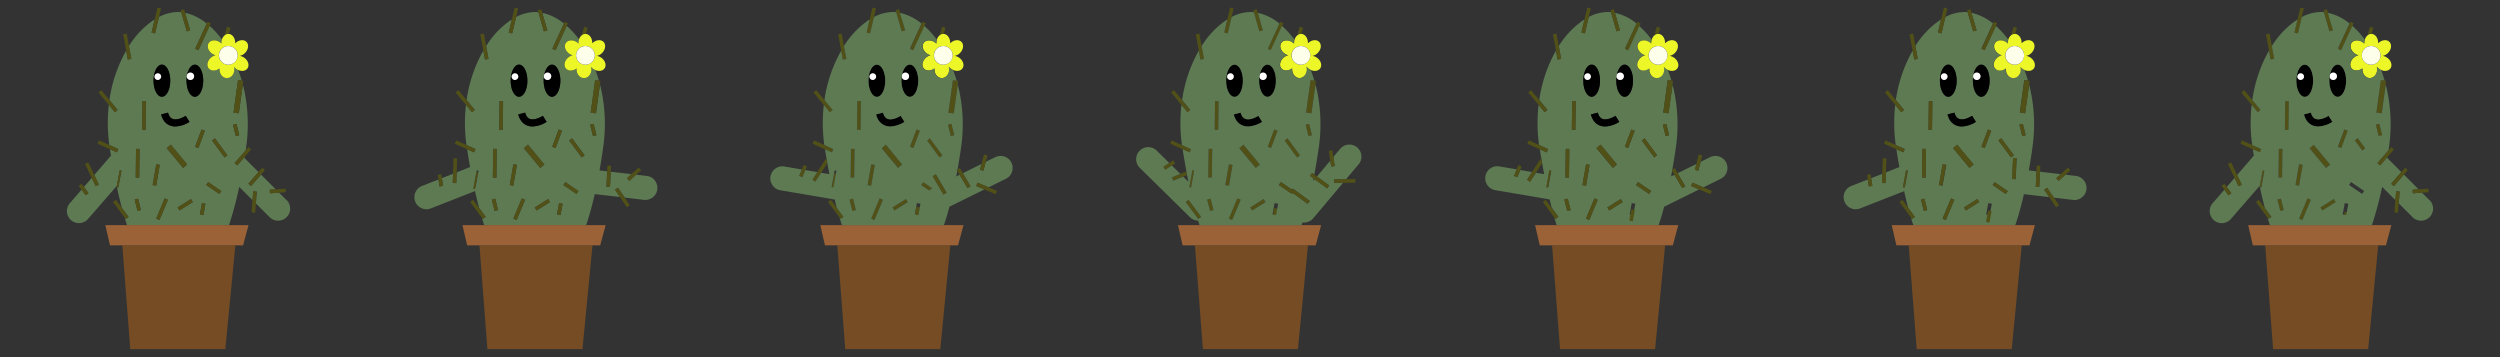 <svg id="Layer_1" data-name="Layer 1" xmlns="http://www.w3.org/2000/svg" width="1400" height="200" viewBox="0 0 1400 200"><rect x="0" y="0" width="1400" height="200" fill="#333333" stroke="none"/><defs><style>.cls-1{fill:#5d7a53;}.cls-2{fill:#754c24;}.cls-3{fill:#9b6237;}.cls-4{fill:#fff;}.cls-5{fill:#515117;}.cls-6{fill:#edf728;}.cls-7{fill:#fdffeb;}.cls-8{fill:none;}</style></defs><title>spritekak</title><path class="cls-1" d="M160.49,112.09l-4.19-4.19-5.13.35-.14-2,3.39-.23-8.26-8.26-5.58,6.44-1.51-1.31,5.68-6.55-7.83-7.83c0-.23.07-.45.1-.68l-4.15,4.79-1.51-1.31,6.23-7.18c.06-.44.13-.88.19-1.32A90.63,90.63,0,0,0,136,47.29l-2.23,16.17-3-.41,2.52-18.19,2.1.29q-.88-3.07-2-5.95a6.43,6.43,0,0,1-1.15-.62,6.21,6.21,0,0,1-1.33-1.27,5.58,5.58,0,0,1,.24,1.55c0,2.67-1.85,4.82-4.13,4.82s-4.14-2.15-4.14-4.82a5.82,5.82,0,0,1,0-.6c-2.08,1.59-4.76,1.63-6.08,0s-.74-4.39,1.37-6.13a5.92,5.92,0,0,1,2.47-1.23,6.06,6.06,0,0,1-1.95-.91c-2.24-1.57-3.07-4.26-1.85-6s4-1.89,6.28-.32a6.25,6.25,0,0,1,.86.75c0-.21,0-.41,0-.62a6,6,0,0,1,.27-1.76,49.11,49.11,0,0,0-6.89-7.56L111.1,28.13l-1.81-.84,6.5-14.1a28.91,28.91,0,0,0-12.12-6L106.51,17l-1.92.56-3.1-10.74c-.62-.06-1.25-.09-1.87-.09A23.34,23.34,0,0,0,89,9.53l-2.16,9.19-2-.46,1.73-7.38a48.07,48.07,0,0,0-14.4,14.94L73.57,33l-2,.37-.92-5A78.36,78.36,0,0,0,61.29,56l4.59,5.56-1.54,1.27-3.4-4.12a89.49,89.49,0,0,0,.29,22.49l5.06,2.29-.82,1.82-3.9-1.76c.19,1.2.38,2.4.58,3.58L52.79,98l2.6,5.42-1.8.86-2.23-4.63L47,104.67l2.6,3.51L48,109.37l-2.34-3.15-6.46,7.46a6.75,6.75,0,1,0,10.2,8.84l16-18.41c0,.09,0,.18,0,.26l1.64-9,1,.18L66.28,105l-.8-.14c.86,4,1.78,7.84,2.75,11.52L72,121.43l-1.61,1.19-.62-.84c.44,1.47.89,2.9,1.35,4.3h57.11a194.64,194.64,0,0,0,5.73-21.43l7.46,7.46.37-5,2,.15-.49,6.67,7.67,7.67a6.75,6.75,0,1,0,9.55-9.55ZM78.16,83.38,78,99.44l-2,0,.2-16.06ZM77,118.11l-1.59-6.39,1.94-.48,1.59,6.38Zm4.6-45.4-2,0,.19-16.06,2,0Zm50.87-3.36L134,75.73l-1.94.49-1.59-6.39Zm-12.1,8.11L127.37,87l-1.61,1.19-7.05-9.52ZM96.64,66.55c2.11.83,5.19-.33,7.37-1.7l2.12,3.4a16,16,0,0,1-7.88,2.58,8.3,8.3,0,0,1-3.08-.56c-1.68-.66-3.9-2.27-4.94-6.18l3.86-1C94.59,64.93,95.42,66.07,96.64,66.55Zm8.21,25.58-2.31,1.92L93.36,83,95.67,81ZM90.66,36.24c2.59,0,4.68,4,4.68,9s-2.09,9-4.68,9-4.69-4-4.69-9S88.07,36.24,90.66,36.24Zm-5.18,67.4,2-11.67,2,.34-2,11.67Zm3.83,19.57-1.84-.77,4.75-11.35,1.84.77Zm11.19-5.33-1.07-1.69,7.51-4.73,1.06,1.69Zm3.94-72.68c0-5,2.1-9,4.68-9s4.69,4,4.69,9-2.1,9-4.69,9S104.44,50.15,104.44,45.2Zm4.79,37,3.64-9.7,1.87.71-3.64,9.69Zm4.67,38.28-2-.36,1.17-6.38,2,.36Zm8.9-11.89-7.33-5L116.6,102l7.33,5Z"/><polygon class="cls-2" points="68.5 137.38 72.95 195.53 126.18 195.53 131.8 137.38 68.5 137.38"/><polygon class="cls-3" points="58.98 126.08 61.59 137.38 68.5 137.38 131.8 137.38 136.12 137.38 139.16 126.08 128.21 126.08 71.1 126.08 58.98 126.08"/><path d="M90.23,64.09c1,3.91,3.26,5.52,4.94,6.18a8.3,8.3,0,0,0,3.08.56,16,16,0,0,0,7.88-2.58L104,64.85c-2.18,1.37-5.26,2.53-7.37,1.7-1.22-.48-2-1.62-2.55-3.49Z"/><path d="M90.66,54.16c2.59,0,4.68-4,4.68-9s-2.09-9-4.68-9-4.69,4-4.69,9S88.07,54.16,90.66,54.16ZM86.53,42.72a1.87,1.87,0,1,1,1.86,2.07A2,2,0,0,1,86.53,42.72Z"/><path d="M113.81,45.2c0-5-2.1-9-4.69-9s-4.68,4-4.68,9,2.1,9,4.68,9S113.81,50.15,113.81,45.2Zm-7-.41a2.08,2.08,0,1,1,1.86-2.07A2,2,0,0,1,106.85,44.79Z"/><path class="cls-4" d="M90.25,42.72a1.87,1.87,0,1,0-1.86,2.07A2,2,0,0,0,90.25,42.72Z"/><path class="cls-4" d="M106.85,40.65a2.08,2.08,0,1,0,1.86,2.07A2,2,0,0,0,106.85,40.65Z"/><polygon class="cls-5" points="65.47 85.34 66.3 83.52 61.23 81.23 55.49 78.64 54.67 80.47 61.57 83.58 65.47 85.34"/><rect class="cls-5" x="81.56" y="96.97" width="11.85" height="2" transform="translate(-24.19 167.12) rotate(-80)"/><rect class="cls-5" x="122.04" y="76.89" width="2" height="11.85" transform="translate(-25.12 89.53) rotate(-36.54)"/><rect class="cls-5" x="110.25" y="116.15" width="6.49" height="2" transform="translate(-22.14 207.76) rotate(-79.65)"/><rect class="cls-5" x="76.12" y="111.38" width="2" height="6.58" transform="translate(-25.41 22.02) rotate(-13.98)"/><rect class="cls-5" x="131.24" y="69.49" width="2" height="6.58" transform="translate(-13.66 34.09) rotate(-13.98)"/><rect class="cls-5" x="97.61" y="80.34" width="3" height="14.4" transform="translate(-33.06 83.23) rotate(-39.59)"/><polygon class="cls-5" points="68 95.58 67.02 95.4 65.38 104.37 65.3 104.82 65.48 104.86 66.28 105 68 95.58"/><rect class="cls-5" x="99.28" y="113.67" width="8.87" height="2" transform="translate(-45.18 72.99) rotate(-32.23)"/><rect class="cls-5" x="118.7" y="100.86" width="2" height="8.87" transform="translate(-34.74 144.87) rotate(-55.71)"/><polygon class="cls-5" points="65.88 61.59 61.29 56.03 56.71 50.49 55.17 51.76 60.94 58.74 64.34 62.86 65.88 61.59"/><polygon class="cls-5" points="73.57 32.98 72.24 25.82 70.94 18.82 68.97 19.19 70.68 28.38 71.6 33.35 73.57 32.98"/><polygon class="cls-5" points="86.86 18.72 89.02 9.53 90.15 4.7 88.21 4.24 86.64 10.88 84.91 18.26 86.86 18.72"/><polygon class="cls-5" points="106.51 17.03 103.67 7.17 103.09 5.18 101.17 5.73 101.49 6.85 104.59 17.59 106.51 17.03"/><polygon class="cls-5" points="111.1 28.13 117.38 14.52 118.07 13.04 116.25 12.2 115.79 13.19 109.28 27.29 111.1 28.13"/><path class="cls-5" d="M128.12,18.92l1-3.34L127.18,15l-1.35,4.62a3.25,3.25,0,0,1,2-.76A2,2,0,0,1,128.12,18.92Z"/><polygon class="cls-5" points="130.75 63.05 133.72 63.47 135.96 47.29 136.24 45.27 135.37 45.15 133.27 44.86 130.75 63.05"/><rect class="cls-5" x="72.61" y="63.67" width="16.06" height="2" transform="translate(15 144.51) rotate(-89.3)"/><rect class="cls-5" x="69.03" y="90.4" width="16.06" height="2" transform="translate(-15.27 167.34) rotate(-89.3)"/><polygon class="cls-5" points="71.98 121.43 68.23 116.38 64.92 111.91 63.32 113.1 69.75 121.78 70.37 122.62 71.98 121.43"/><rect class="cls-5" x="106.81" y="76.74" width="10.36" height="2" transform="translate(-0.21 155.18) rotate(-69.38)"/><rect class="cls-5" x="84.61" y="116.15" width="12.3" height="2" transform="translate(-52.35 155.62) rotate(-67.28)"/><path class="cls-6" d="M124.05,24.46a6.25,6.25,0,0,0-.86-.75c-2.25-1.57-5.06-1.43-6.28.32s-.39,4.43,1.85,6a6.06,6.06,0,0,0,1.95.91,5.92,5.92,0,0,0-2.47,1.23c-2.11,1.74-2.72,4.49-1.37,6.13s4,1.55,6.08,0a5.82,5.82,0,0,0,0,.6c0,2.67,1.85,4.82,4.14,4.82s4.13-2.15,4.13-4.82a5.58,5.58,0,0,0-.24-1.55,6.21,6.21,0,0,0,1.33,1.27,6.43,6.43,0,0,0,1.15.62c2,.84,4.11.52,5.13-.94,1.22-1.74.39-4.43-1.85-6a6,6,0,0,0-2.53-1,5.78,5.78,0,0,0,3-1.63c1.94-1.93,2.29-4.73.78-6.23s-4.29-1.16-6.23.78l-.06.06c0-.12,0-.24,0-.37,0-2.62-1.59-4.75-3.6-4.92a2,2,0,0,0-.26,0,3.25,3.25,0,0,0-2,.76,4.86,4.86,0,0,0-1.56,2.44,6,6,0,0,0-.27,1.76C124,24.05,124,24.25,124.05,24.46Zm9,6.55a5.24,5.24,0,1,1-5.24-5.24A5.24,5.24,0,0,1,133.1,31Z"/><circle class="cls-7" cx="127.86" cy="31.01" r="5.24"/><polygon class="cls-5" points="131.36 91.32 132.87 92.63 137.02 87.84 140.63 83.68 139.12 82.37 137.59 84.14 131.36 91.32"/><polygon class="cls-5" points="140.58 104.21 146.16 97.77 148.34 95.25 146.83 93.94 144.75 96.35 139.07 102.9 140.58 104.21"/><polygon class="cls-5" points="151.17 108.25 156.3 107.91 160.02 107.65 159.88 105.66 154.42 106.03 151.03 106.26 151.17 108.25"/><polygon class="cls-5" points="141.77 107.15 141.4 112.11 140.9 118.97 142.89 119.11 143.27 113.97 143.76 107.3 141.77 107.15"/><polygon class="cls-5" points="55.4 103.38 52.79 97.97 49.4 90.93 47.59 91.79 51.36 99.61 53.59 104.24 55.4 103.38"/><polygon class="cls-5" points="49.57 108.18 46.97 104.67 45.65 102.89 44.05 104.08 45.63 106.22 47.97 109.37 49.57 108.18"/><rect class="cls-8" width="200" height="200"/><rect class="cls-8" x="400" width="200" height="200"/><rect class="cls-8" x="800" width="200" height="200"/><rect class="cls-8" x="1000" width="200" height="200"/><path class="cls-1" d="M362.14,98.52l-5.89-.69-3.81,3.46L351.1,99.8l2.51-2.28L342,96.16l-.39,8.52-2-.1.4-8.65-4.28-.5q1.11-6.2,2-12.61A90.63,90.63,0,0,0,336,47.29l-2.23,16.17-3-.41,2.52-18.19,2.1.29q-.89-3.07-2-5.95a6.43,6.43,0,0,1-1.15-.62,6.21,6.21,0,0,1-1.33-1.27,5.58,5.58,0,0,1,.24,1.55c0,2.67-1.85,4.82-4.13,4.82s-4.14-2.15-4.14-4.82a5.82,5.82,0,0,1,.05-.6c-2.08,1.59-4.76,1.63-6.08,0s-.74-4.39,1.37-6.13a5.92,5.92,0,0,1,2.47-1.23,6.06,6.06,0,0,1-1.95-.91c-2.24-1.57-3.07-4.26-1.85-6s4-1.89,6.28-.32a6.25,6.25,0,0,1,.86.75c0-.21-.05-.41-.05-.62a6,6,0,0,1,.27-1.76,49.11,49.11,0,0,0-6.89-7.56L311.1,28.13l-1.81-.84,6.5-14.1a28.91,28.91,0,0,0-12.12-6L306.51,17l-1.92.56-3.1-10.74c-.62-.06-1.25-.09-1.87-.09A23.34,23.34,0,0,0,289,9.53l-2.16,9.19-1.95-.46,1.73-7.38a48.07,48.07,0,0,0-14.4,14.94L273.57,33l-2,.37-.92-5A78.36,78.36,0,0,0,261.29,56l4.59,5.56-1.54,1.27-3.4-4.12a89.49,89.49,0,0,0,.29,22.49l5.06,2.29-.82,1.82-3.9-1.76q.81,5.08,1.69,10l-7.54,3-.2,6-2-.07.18-5.14-6.24,2.45.68,4.31-2,.31-.6-3.87-9.19,3.6a6.75,6.75,0,1,0,4.93,12.57L266,107c.72,3.22,1.48,6.35,2.27,9.36l3.75,5.05-1.61,1.19-.62-.84c.44,1.47.89,2.9,1.35,4.3h57.11c1.81-5.37,3.41-11.21,4.83-17.37l14.13,1.65-2.79-4.11,1.66-1.12,3.75,5.54,10.77,1.26a6.75,6.75,0,1,0,1.58-13.41Zm-82.4-41.9,2,0-.19,16.06-2,0Zm-1.58,26.76L278,99.44l-2,0,.2-16.06ZM265.3,104.82,267,95.4l1,.18L266.28,105ZM277,118.11l-1.59-6.39,1.94-.48,1.59,6.38Zm55.47-48.76L334,75.73l-1.94.49-1.59-6.39Zm-12.1,8.11L327.37,87l-1.61,1.19-7.05-9.52ZM296.64,66.55c2.11.83,5.19-.33,7.37-1.7l2.12,3.4a16,16,0,0,1-7.88,2.58,8.3,8.3,0,0,1-3.08-.56c-1.68-.66-3.9-2.27-4.94-6.18l3.86-1C294.59,64.93,295.42,66.07,296.64,66.55Zm8.21,25.58-2.31,1.92L293.36,83,295.67,81ZM290.66,36.24c2.59,0,4.68,4,4.68,9s-2.09,9-4.68,9-4.69-4-4.69-9S288.07,36.24,290.66,36.24Zm-5.18,67.4,2-11.67,2,.34L287.45,104Zm3.83,19.57-1.84-.77,4.75-11.35,1.84.77Zm11.19-5.33-1.07-1.69,7.51-4.73,1.06,1.69Zm3.94-72.68c0-5,2.1-9,4.68-9s4.69,4,4.69,9-2.1,9-4.69,9S304.44,50.15,304.44,45.2Zm4.79,37,3.64-9.7,1.87.71-3.64,9.69Zm4.67,38.28-2-.36,1.17-6.38,2,.36Zm8.9-11.89-7.33-5L316.6,102l7.33,5Z"/><polygon class="cls-5" points="341.63 104.68 342.02 96.17 342.17 92.84 340.17 92.75 340.03 95.93 339.63 104.58 341.63 104.68"/><polygon class="cls-5" points="352.44 101.29 356.25 97.83 359.02 95.33 357.67 93.84 353.61 97.52 351.1 99.8 352.44 101.29"/><polygon class="cls-5" points="344.38 106.25 347.17 110.36 351.03 116.06 352.68 114.94 349.79 110.67 346.04 105.13 344.38 106.25"/><polygon class="cls-5" points="255.52 102.53 255.72 96.53 255.99 88.72 253.99 88.65 253.7 97.32 253.52 102.46 255.52 102.53"/><polygon class="cls-5" points="248.14 104.08 247.46 99.77 247.12 97.58 245.15 97.89 245.56 100.52 246.16 104.39 248.14 104.08"/><polygon class="cls-2" points="268.5 137.38 272.95 195.53 326.18 195.53 331.8 137.38 268.5 137.38"/><polygon class="cls-3" points="258.98 126.08 261.59 137.38 268.5 137.38 331.8 137.38 336.12 137.38 339.16 126.08 328.21 126.08 271.1 126.08 258.98 126.08"/><path d="M290.23,64.09c1,3.91,3.26,5.52,4.94,6.18a8.3,8.3,0,0,0,3.08.56,16,16,0,0,0,7.88-2.58L304,64.85c-2.18,1.37-5.26,2.53-7.37,1.7-1.22-.48-2.05-1.62-2.55-3.49Z"/><path d="M290.66,54.16c2.59,0,4.68-4,4.68-9s-2.09-9-4.68-9-4.69,4-4.69,9S288.07,54.16,290.66,54.16Zm-4.13-11.44a1.87,1.87,0,1,1,1.86,2.07A2,2,0,0,1,286.53,42.72Z"/><path d="M313.81,45.2c0-5-2.1-9-4.69-9s-4.68,4-4.68,9,2.1,9,4.68,9S313.81,50.15,313.81,45.2Zm-7-.41a2.08,2.08,0,1,1,1.86-2.07A2,2,0,0,1,306.85,44.79Z"/><path class="cls-4" d="M290.25,42.72a1.87,1.87,0,1,0-1.86,2.07A2,2,0,0,0,290.25,42.72Z"/><path class="cls-4" d="M306.85,40.65a2.08,2.08,0,1,0,1.86,2.07A2,2,0,0,0,306.85,40.65Z"/><polygon class="cls-5" points="266.3 83.52 261.23 81.23 255.49 78.64 254.67 80.47 261.57 83.58 265.47 85.34 266.3 83.52"/><rect class="cls-5" x="281.56" y="96.97" width="11.85" height="2" transform="translate(141.08 364.08) rotate(-80)"/><rect class="cls-5" x="322.04" y="76.89" width="2" height="11.85" transform="translate(14.19 208.61) rotate(-36.54)"/><rect class="cls-5" x="310.25" y="116.15" width="6.49" height="2" transform="translate(141.93 404.5) rotate(-79.65)"/><rect class="cls-5" x="276.12" y="111.38" width="2" height="6.58" transform="translate(-19.49 70.32) rotate(-13.98)"/><rect class="cls-5" x="331.24" y="69.49" width="2" height="6.58" transform="translate(-7.74 82.39) rotate(-13.98)"/><rect class="cls-5" x="297.61" y="80.34" width="3" height="14.4" transform="translate(12.81 210.68) rotate(-39.59)"/><rect class="cls-5" x="261.86" y="99.7" width="9.57" height="1" transform="matrix(0.18, -0.98, 0.98, 0.18, 120.15, 344.5)"/><rect class="cls-5" x="299.28" y="113.67" width="8.87" height="2" transform="translate(-14.36 179.65) rotate(-32.23)"/><rect class="cls-5" x="318.7" y="100.86" width="2" height="8.87" transform="translate(52.57 310.09) rotate(-55.7)"/><polygon class="cls-5" points="265.88 61.59 261.29 56.03 256.71 50.49 255.17 51.76 260.94 58.74 264.34 62.86 265.88 61.59"/><polygon class="cls-5" points="273.57 32.98 272.24 25.82 270.94 18.82 268.98 19.19 270.68 28.38 271.6 33.35 273.57 32.98"/><polygon class="cls-5" points="286.86 18.72 289.02 9.53 290.15 4.7 288.21 4.24 286.64 10.88 284.91 18.26 286.86 18.72"/><polygon class="cls-5" points="306.51 17.03 303.67 7.17 303.09 5.18 301.17 5.73 301.49 6.85 304.59 17.59 306.51 17.03"/><polygon class="cls-5" points="311.1 28.13 317.38 14.52 318.07 13.04 316.25 12.2 315.79 13.19 309.29 27.29 311.1 28.13"/><path class="cls-5" d="M328.12,18.92l1-3.34L327.18,15l-1.35,4.62a3.25,3.25,0,0,1,2-.76A2,2,0,0,1,328.12,18.92Z"/><polygon class="cls-5" points="330.75 63.05 333.73 63.47 335.96 47.29 336.24 45.27 335.37 45.15 333.27 44.86 330.75 63.05"/><rect class="cls-5" x="272.61" y="63.67" width="16.06" height="2" transform="translate(212.55 344.5) rotate(-89.3)"/><rect class="cls-5" x="269.03" y="90.4" width="16.06" height="2" transform="translate(182.29 367.32) rotate(-89.3)"/><polygon class="cls-5" points="271.98 121.43 268.23 116.38 264.92 111.91 263.32 113.1 269.75 121.78 270.37 122.62 271.98 121.43"/><rect class="cls-5" x="306.81" y="76.74" width="10.36" height="2" transform="translate(129.37 342.37) rotate(-69.38)"/><rect class="cls-5" x="284.61" y="116.15" width="12.3" height="2" transform="translate(70.4 340.1) rotate(-67.28)"/><path class="cls-6" d="M324.05,24.46a6.25,6.25,0,0,0-.86-.75c-2.25-1.57-5.06-1.43-6.28.32s-.39,4.43,1.85,6a6.06,6.06,0,0,0,1.95.91,5.92,5.92,0,0,0-2.47,1.23c-2.11,1.74-2.72,4.49-1.37,6.13s4,1.55,6.08,0a5.82,5.82,0,0,0-.05.6c0,2.67,1.85,4.82,4.14,4.82s4.13-2.15,4.13-4.82a5.58,5.58,0,0,0-.24-1.55,6.21,6.21,0,0,0,1.33,1.27,6.43,6.43,0,0,0,1.15.62c2,.84,4.11.52,5.13-.94,1.22-1.74.39-4.43-1.85-6a6,6,0,0,0-2.53-1,5.78,5.78,0,0,0,3-1.63c1.94-1.93,2.29-4.73.78-6.23s-4.29-1.16-6.23.78l-.06.06c0-.12,0-.24,0-.37,0-2.62-1.59-4.75-3.6-4.92a2,2,0,0,0-.26,0,3.25,3.25,0,0,0-2,.76,4.86,4.86,0,0,0-1.56,2.44,6,6,0,0,0-.27,1.76C324,24.05,324,24.25,324.05,24.46ZM333.1,31a5.24,5.24,0,1,1-5.24-5.24A5.24,5.24,0,0,1,333.1,31Z"/><circle class="cls-7" cx="327.86" cy="31.01" r="5.24"/><path class="cls-8" d="M464.38,97.52c-.38-2-.76-4.07-1.12-6.14l-3.49,5.36Z"/><path class="cls-8" d="M535.51,98.8l1.88-.94-1.3-2.21C535.9,96.7,535.71,97.75,535.51,98.8Z"/><path class="cls-5" d="M456.5,101.77l3.27-5,3.49-5.36-.33-1.91-.58-.37-4.72,7.27-2.81,4.31Z"/><polygon class="cls-5" points="449.38 99.28 451.02 95.25 451.86 93.19 450.01 92.44 449 94.9 447.52 98.53 449.38 99.28"/><polygon class="cls-2" points="468.89 137.38 473.34 195.53 526.57 195.53 532.19 137.38 468.89 137.38"/><polygon class="cls-3" points="459.37 126.08 461.98 137.38 468.89 137.38 532.19 137.38 536.51 137.38 539.55 126.08 528.6 126.08 471.49 126.08 459.37 126.08"/><path d="M490.62,64.09c1,3.91,3.26,5.52,4.94,6.18a8.3,8.3,0,0,0,3.08.56,16,16,0,0,0,7.88-2.58l-2.12-3.4c-2.18,1.37-5.27,2.53-7.37,1.7-1.22-.48-2-1.62-2.55-3.49Z"/><path d="M491.05,54.16c2.58,0,4.68-4,4.68-9s-2.1-9-4.68-9-4.69,4-4.69,9S488.46,54.16,491.05,54.16Zm-4.14-11.44a1.87,1.87,0,1,1,1.86,2.07A2,2,0,0,1,486.91,42.72Z"/><path d="M514.2,45.2c0-5-2.1-9-4.69-9s-4.68,4-4.68,9,2.09,9,4.68,9S514.2,50.15,514.2,45.2Zm-7-.41a2.08,2.08,0,1,1,1.86-2.07A2,2,0,0,1,507.24,44.79Z"/><path class="cls-4" d="M490.63,42.72a1.87,1.87,0,1,0-1.86,2.07A2,2,0,0,0,490.63,42.72Z"/><path class="cls-4" d="M507.24,40.65a2.08,2.08,0,1,0,1.86,2.07A2,2,0,0,0,507.24,40.65Z"/><polygon class="cls-5" points="466.68 83.52 461.62 81.23 455.88 78.64 455.06 80.47 461.96 83.58 465.86 85.34 466.68 83.52"/><rect class="cls-5" x="481.95" y="96.97" width="11.85" height="2" transform="translate(306.68 561.43) rotate(-80)"/><rect class="cls-5" x="522.43" y="76.89" width="2" height="11.85" transform="translate(53.56 327.89) rotate(-36.54)"/><rect class="cls-5" x="510.64" y="116.15" width="6.49" height="2" transform="matrix(0.18, -0.98, 0.98, 0.18, 306.28, 601.61)"/><rect class="cls-5" x="476.51" y="111.38" width="2" height="6.58" transform="translate(-13.56 118.83) rotate(-13.99)"/><rect class="cls-5" x="531.63" y="69.49" width="2" height="6.58" transform="translate(-1.81 130.83) rotate(-13.98)"/><rect class="cls-5" x="497.99" y="80.34" width="3" height="14.4" transform="translate(58.76 338.36) rotate(-39.59)"/><rect class="cls-5" x="462.25" y="99.7" width="9.57" height="1" transform="matrix(0.18, -0.98, 0.98, 0.18, 284.52, 541.62)"/><rect class="cls-5" x="499.67" y="113.67" width="8.87" height="2" transform="translate(16.52 286.52) rotate(-32.23)"/><path class="cls-5" d="M522,105.46l.05,0L517,102l-1.13,1.65,4.46,3A6.72,6.72,0,0,1,522,105.46Z"/><polygon class="cls-5" points="466.27 61.59 461.68 56.03 457.09 50.49 455.55 51.76 461.33 58.74 464.73 62.86 466.27 61.59"/><polygon class="cls-5" points="473.96 32.98 472.63 25.82 471.33 18.82 469.36 19.19 471.07 28.38 471.99 33.35 473.96 32.98"/><polygon class="cls-5" points="487.25 18.72 489.41 9.53 490.54 4.7 488.59 4.24 487.03 10.88 485.3 18.26 487.25 18.72"/><polygon class="cls-5" points="506.9 17.03 504.06 7.17 503.48 5.18 501.56 5.73 501.88 6.85 504.98 17.59 506.9 17.03"/><polygon class="cls-5" points="511.49 28.13 517.77 14.52 518.46 13.04 516.64 12.2 516.18 13.19 509.67 27.29 511.49 28.13"/><path class="cls-5" d="M528.51,18.92l1-3.34L527.57,15l-1.35,4.62a3.25,3.25,0,0,1,2-.76A2.34,2.34,0,0,1,528.51,18.92Z"/><polygon class="cls-5" points="531.14 63.05 534.11 63.47 536.35 47.29 536.63 45.27 535.75 45.15 533.65 44.86 531.14 63.05"/><rect class="cls-5" x="473" y="63.67" width="16.06" height="2" transform="translate(410.5 544.87) rotate(-89.3)"/><rect class="cls-5" x="469.42" y="90.4" width="16.06" height="2" transform="translate(380.23 567.69) rotate(-89.3)"/><polygon class="cls-5" points="472.37 121.43 468.62 116.38 465.31 111.91 463.7 113.1 470.14 121.79 470.76 122.62 472.37 121.43"/><rect class="cls-5" x="507.19" y="76.74" width="10.36" height="2" transform="translate(259.16 529.91) rotate(-69.38)"/><rect class="cls-5" x="485" y="116.15" width="12.3" height="2" transform="translate(193.39 524.94) rotate(-67.28)"/><path class="cls-6" d="M524.44,24.46a6.25,6.25,0,0,0-.86-.75c-2.25-1.57-5.06-1.43-6.28.32s-.4,4.43,1.85,6a6.06,6.06,0,0,0,2,.91,5.92,5.92,0,0,0-2.47,1.23c-2.11,1.74-2.73,4.49-1.37,6.13s4,1.55,6.08,0a5.82,5.82,0,0,0-.05.6c0,2.67,1.85,4.82,4.13,4.82s4.14-2.15,4.14-4.82a5.58,5.58,0,0,0-.24-1.55,6.21,6.21,0,0,0,1.33,1.27,6.43,6.43,0,0,0,1.15.62c2,.84,4.11.52,5.13-.94,1.22-1.74.39-4.43-1.85-6a6,6,0,0,0-2.53-1,5.78,5.78,0,0,0,3-1.63c1.94-1.93,2.29-4.73.78-6.23s-4.3-1.16-6.23.78l-.06.06c0-.12,0-.24,0-.37,0-2.62-1.59-4.75-3.6-4.92a2.34,2.34,0,0,0-.26,0,3.25,3.25,0,0,0-2,.76,4.86,4.86,0,0,0-1.56,2.44,6,6,0,0,0-.27,1.76C524.39,24.05,524.42,24.25,524.44,24.46Zm9,6.55a5.24,5.24,0,1,1-5.24-5.24A5.24,5.24,0,0,1,533.49,31Z"/><circle class="cls-7" cx="528.25" cy="31.01" r="5.24"/><path class="cls-1" d="M566.39,91.06a6.76,6.76,0,0,0-9-3.06L552,90.62l-1.32,5-1.93-.51.87-3.28L539.19,97l4.31,7.35-1.72,1-4.39-7.48-1.88.94c.2-1,.39-2.1.58-3.15l-.31-.54.46-.26c.7-3.95,1.35-8,1.93-12a90.64,90.64,0,0,0-1.82-35.53l-2.24,16.17-3-.41,2.51-18.19,2.1.29q-.87-3.07-2-5.95a6.43,6.43,0,0,1-1.15-.62,6.21,6.21,0,0,1-1.33-1.27,5.58,5.58,0,0,1,.24,1.55c0,2.67-1.85,4.82-4.14,4.82s-4.13-2.15-4.13-4.82a5.82,5.82,0,0,1,.05-.6c-2.08,1.59-4.76,1.63-6.08,0s-.74-4.39,1.37-6.13a5.92,5.92,0,0,1,2.47-1.23,6.06,6.06,0,0,1-2-.91c-2.25-1.57-3.07-4.26-1.85-6s4-1.89,6.28-.32a6.25,6.25,0,0,1,.86.75c0-.21-.05-.41-.05-.62a6,6,0,0,1,.27-1.76,49.62,49.62,0,0,0-6.89-7.56l-6.28,13.61-1.82-.84,6.51-14.1a29.11,29.11,0,0,0-12.12-6L506.9,17l-1.92.56-3.1-10.74c-.63-.06-1.25-.09-1.88-.09a23.33,23.33,0,0,0-10.59,2.77l-2.17,9.19-1.94-.46L487,10.88a48,48,0,0,0-14.4,14.94L474,33l-2,.37-.92-5A78.16,78.16,0,0,0,461.68,56l4.59,5.56-1.54,1.27-3.4-4.12a89,89,0,0,0,.29,22.49l5.06,2.29-.82,1.82L462,83.58c.31,2,.64,4,1,5.89l.33,1.91c.36,2.07.74,4.12,1.12,6.14l-4.61-.78-3.27,5-1.68-1.09,2.81-4.31L451,95.25l-1.65,4-1.85-.75L449,94.9l-9.72-1.66A6.75,6.75,0,1,0,437,106.55l30.44,5.19c.38,1.58.77,3.12,1.17,4.64l3.75,5.05-1.61,1.19-.62-.83q.66,2.19,1.35,4.29H528.6q1.65-4.92,3.09-10.33l19.56-9.67-4.58-1.94.78-1.84,6.16,2.61,9.72-4.81A6.76,6.76,0,0,0,566.39,91.06ZM480.13,56.62l2,0-.2,16.06-2,0Zm-3.59,26.74,2,0-.19,16.06-2,0Zm-10.85,21.46,1.72-9.42,1,.18L466.67,105Zm11.65,13.29-1.59-6.39,1.94-.48,1.59,6.38Zm52.72-10.19-1.72,1-6-10.23,1.73-1Zm2.74-38.57,1.59,6.38-1.94.49-1.59-6.39Zm-12.1,8.11L527.76,87l-1.61,1.19-7-9.52ZM497,66.55c2.1.83,5.19-.33,7.37-1.7l2.12,3.4a16,16,0,0,1-7.88,2.58,8.3,8.3,0,0,1-3.08-.56c-1.68-.66-3.9-2.27-4.94-6.18l3.86-1C495,64.93,495.81,66.07,497,66.55Zm8.21,25.58-2.31,1.92L493.75,83,496.06,81ZM491.05,36.24c2.58,0,4.68,4,4.68,9s-2.1,9-4.68,9-4.69-4-4.69-9S488.46,36.24,491.05,36.24Zm-5.19,67.4L487.92,92l2,.34L487.83,104Zm3.84,19.57-1.84-.77,4.74-11.35,1.85.77Zm11.19-5.33-1.07-1.69,7.5-4.73,1.07,1.69Zm3.94-72.68c0-5,2.09-9,4.68-9s4.69,4,4.69,9-2.1,9-4.69,9S504.83,50.15,504.83,45.2Zm4.78,37,3.65-9.7,1.87.71-3.65,9.69Zm4.68,38.28-2-.36,1.17-6.38,2,.36ZM517,102l5.08,3.46-.05,0a6.72,6.72,0,0,0-1.7,1.21l-4.46-3Z"/><rect class="cls-5" x="525.2" y="97.39" width="2" height="11.85" transform="translate(20.02 280.37) rotate(-30.39)"/><polygon class="cls-5" points="536.1 95.65 537.39 97.86 541.78 105.34 543.5 104.33 539.19 96.97 537.51 94.1 536.24 94.85 535.78 95.11 536.1 95.65"/><polygon class="cls-5" points="550.72 95.59 552.04 90.62 552.99 87.02 551.06 86.51 549.66 91.8 548.79 95.08 550.72 95.59"/><polygon class="cls-5" points="546.67 104.14 551.25 106.08 557.58 108.76 558.36 106.92 553.61 104.91 547.45 102.3 546.67 104.14"/><path class="cls-8" d="M665.51,101.8c-.25-1.24-.5-2.5-.75-3.77l-2.18.89Z"/><path class="cls-8" d="M735.28,101.42l.87-1-.58-.42C735.47,100.45,735.38,100.94,735.28,101.42Z"/><path class="cls-5" d="M657,101.18l5.56-2.26,2.18-.89c-.13-.66-.25-1.33-.38-2L661,97.39l-4.76,1.94Z"/><polygon class="cls-5" points="652.6 95.06 656.26 92.69 658.12 91.49 657.03 89.81 654.8 91.26 651.51 93.39 652.6 95.06"/><polygon class="cls-2" points="669.17 137.38 673.62 195.53 726.85 195.53 732.47 137.38 669.17 137.38"/><polygon class="cls-3" points="659.65 126.08 662.26 137.38 669.17 137.38 732.47 137.38 736.79 137.38 739.83 126.08 728.88 126.08 671.77 126.08 659.65 126.08"/><path d="M690.9,64.09c1,3.91,3.26,5.52,4.94,6.18a8.3,8.3,0,0,0,3.08.56,16,16,0,0,0,7.88-2.58l-2.12-3.4c-2.18,1.37-5.26,2.53-7.37,1.7-1.22-.48-2-1.62-2.55-3.49Z"/><path d="M691.33,54.16c2.59,0,4.68-4,4.68-9s-2.09-9-4.68-9-4.69,4-4.69,9S688.74,54.16,691.33,54.16ZM687.2,42.72a1.87,1.87,0,1,1,1.86,2.07A2,2,0,0,1,687.2,42.72Z"/><path d="M714.48,45.2c0-5-2.1-9-4.69-9s-4.68,4-4.68,9,2.1,9,4.68,9S714.48,50.15,714.48,45.2Zm-7-.41a2.08,2.08,0,1,1,1.86-2.07A2,2,0,0,1,707.52,44.79Z"/><path class="cls-4" d="M690.92,42.72a1.87,1.87,0,1,0-1.86,2.07A2,2,0,0,0,690.92,42.72Z"/><path class="cls-4" d="M707.52,40.65a2.08,2.08,0,1,0,1.86,2.07A2,2,0,0,0,707.52,40.65Z"/><polygon class="cls-5" points="666.97 83.52 661.9 81.23 656.16 78.64 655.34 80.47 662.24 83.58 666.14 85.34 666.97 83.52"/><rect class="cls-5" x="682.24" y="96.97" width="11.85" height="2" transform="translate(472.18 758.67) rotate(-80)"/><rect class="cls-5" x="722.71" y="76.89" width="2" height="11.85" transform="translate(92.92 447.13) rotate(-36.54)"/><rect class="cls-5" x="710.92" y="116.15" width="6.49" height="2" transform="matrix(0.18, -0.98, 0.98, 0.18, 470.56, 798.63)"/><rect class="cls-5" x="676.79" y="111.38" width="2" height="6.58" transform="translate(-7.63 167.13) rotate(-13.98)"/><rect class="cls-5" x="731.91" y="69.49" width="2" height="6.58" transform="translate(4.12 179.21) rotate(-13.98)"/><rect class="cls-5" x="698.28" y="80.34" width="3" height="14.4" transform="translate(104.69 465.99) rotate(-39.59)"/><rect class="cls-5" x="662.54" y="99.7" width="9.57" height="1" transform="translate(449 738.71) rotate(-79.66)"/><rect class="cls-5" x="699.95" y="113.67" width="8.87" height="2" transform="translate(47.38 393.34) rotate(-32.23)"/><polygon class="cls-5" points="666.55 61.59 661.96 56.03 657.38 50.49 655.84 51.76 661.61 58.74 665.01 62.86 666.55 61.59"/><polygon class="cls-5" points="674.24 32.98 672.91 25.82 671.61 18.82 669.65 19.19 671.35 28.38 672.27 33.35 674.24 32.98"/><polygon class="cls-5" points="687.53 18.72 689.69 9.53 690.82 4.7 688.88 4.24 687.32 10.88 685.58 18.26 687.53 18.72"/><polygon class="cls-5" points="707.18 17.03 704.34 7.17 703.76 5.18 701.84 5.73 702.16 6.85 705.26 17.59 707.18 17.03"/><polygon class="cls-5" points="711.77 28.13 718.05 14.52 718.74 13.04 716.92 12.2 716.47 13.19 709.96 27.29 711.77 28.13"/><path class="cls-5" d="M728.79,18.92l1-3.34L727.85,15l-1.35,4.62a3.25,3.25,0,0,1,2-.76A2,2,0,0,1,728.79,18.92Z"/><polygon class="cls-5" points="731.42 63.05 734.4 63.47 736.63 47.29 736.91 45.27 736.04 45.15 733.94 44.86 731.42 63.05"/><rect class="cls-5" x="673.28" y="63.67" width="16.06" height="2" transform="translate(608.33 745.14) rotate(-89.3)"/><rect class="cls-5" x="669.7" y="90.4" width="16.06" height="2" transform="translate(578.07 767.96) rotate(-89.3)"/><rect class="cls-5" x="667.32" y="111.34" width="2" height="11.85" transform="translate(61.53 420.92) rotate(-36.54)"/><rect class="cls-5" x="707.48" y="76.74" width="10.36" height="2" transform="translate(388.9 717.36) rotate(-69.38)"/><rect class="cls-5" x="685.28" y="116.15" width="12.3" height="2" transform="translate(316.42 709.75) rotate(-67.29)"/><path class="cls-6" d="M724.72,24.46a6.25,6.25,0,0,0-.86-.75c-2.25-1.57-5.06-1.43-6.28.32s-.39,4.43,1.85,6a6.16,6.16,0,0,0,2,.91,5.92,5.92,0,0,0-2.47,1.23c-2.11,1.74-2.72,4.49-1.37,6.13s4,1.55,6.08,0a5.82,5.82,0,0,0,0,.6c0,2.67,1.85,4.82,4.14,4.82s4.13-2.15,4.13-4.82a5.58,5.58,0,0,0-.24-1.55,6.21,6.21,0,0,0,1.33,1.27,6.43,6.43,0,0,0,1.15.62c2,.84,4.11.52,5.13-.94,1.22-1.74.39-4.43-1.85-6a6,6,0,0,0-2.53-1,5.78,5.78,0,0,0,3-1.63c1.94-1.93,2.29-4.73.78-6.23s-4.29-1.16-6.23.78l-.06.06c0-.12,0-.24,0-.37,0-2.62-1.59-4.75-3.6-4.92a2,2,0,0,0-.26,0,3.25,3.25,0,0,0-2,.76,4.86,4.86,0,0,0-1.56,2.44,6,6,0,0,0-.27,1.76C724.67,24.05,724.7,24.25,724.72,24.46Zm9,6.55a5.24,5.24,0,1,1-5.24-5.24A5.24,5.24,0,0,1,733.77,31Z"/><circle class="cls-7" cx="728.53" cy="31.01" r="5.24"/><path class="cls-1" d="M760,82.54a6.77,6.77,0,0,0-9.51.82l-3.81,4.53.78,5.08-2,.31L745,89.92l-7.52,8.94,6.89,5-1.17,1.61-7-5.09-.87,1c.1-.48.19-1,.29-1.45l-2-1.45,1.18-1.62,1.24.9c.91-4.88,1.73-9.9,2.46-15a90.64,90.64,0,0,0-1.82-35.53L734.4,63.46l-3-.41,2.52-18.19,2.1.29q-.88-3.07-2-5.95a6.43,6.43,0,0,1-1.15-.62,6.21,6.21,0,0,1-1.33-1.27,5.58,5.58,0,0,1,.24,1.55c0,2.67-1.85,4.82-4.13,4.82s-4.14-2.15-4.14-4.82a5.82,5.82,0,0,1,0-.6c-2.08,1.59-4.76,1.63-6.08,0s-.74-4.39,1.37-6.13a5.92,5.92,0,0,1,2.47-1.23,6.16,6.16,0,0,1-2-.91c-2.24-1.57-3.07-4.26-1.85-6s4-1.89,6.28-.32a6.25,6.25,0,0,1,.86.75c0-.21-.05-.41-.05-.62a6,6,0,0,1,.27-1.76,49.11,49.11,0,0,0-6.89-7.56l-6.28,13.61L710,27.29l6.5-14.1a28.91,28.91,0,0,0-12.12-6L707.18,17l-1.92.56-3.1-10.74c-.62-.06-1.25-.09-1.87-.09a23.34,23.34,0,0,0-10.6,2.77l-2.16,9.19-1.95-.46,1.74-7.38a48,48,0,0,0-14.41,14.94L674.24,33l-2,.37-.92-5A78.36,78.36,0,0,0,662,56l4.59,5.56L665,62.86l-3.4-4.12a89.49,89.49,0,0,0,.29,22.49L667,83.52l-.83,1.82-3.9-1.76c.67,4.24,1.39,8.4,2.14,12.45.13.67.25,1.34.38,2,.25,1.27.5,2.53.75,3.77l-2.93-2.88L657,101.18l-.75-1.85L661,97.39l-4.77-4.7-3.67,2.37-1.08-1.67,3.29-2.13-7-6.93A6.75,6.75,0,0,0,638.29,94l28.09,27.64a6.72,6.72,0,0,0,4.57,1.92c.27.87.54,1.72.82,2.56h57.11c.17-.51.35-1,.52-1.54a6.74,6.74,0,0,0,6-2.33l16.69-19.84-5,.06,0-2,6.69-.08,7-8.3A6.76,6.76,0,0,0,760,82.54Zm-83.16.82,2,0-.2,16.06-2,0Zm-9.14,12,1,.18L667,105l-1-.18ZM664,113.1l1.6-1.19,7.06,9.52L671,122.62Zm13.63,5L676,111.72l1.94-.48,1.59,6.38Zm4.6-45.4-2,0,.19-16.06,2,0Zm50.87-3.36,1.59,6.38-1.95.49-1.59-6.39ZM721,77.46,728,87l-1.61,1.19-7-9.52ZM697.31,66.55c2.11.83,5.19-.33,7.37-1.7l2.12,3.4a16,16,0,0,1-7.88,2.58,8.3,8.3,0,0,1-3.08-.56c-1.68-.66-3.9-2.27-4.94-6.18l3.86-1C695.26,64.93,696.09,66.07,697.31,66.55Zm8.21,25.58-2.31,1.92L694,83,696.34,81ZM691.33,36.24c2.59,0,4.68,4,4.68,9s-2.09,9-4.68,9-4.69-4-4.69-9S688.74,36.24,691.33,36.24Zm-5.18,67.4L688.21,92l2,.34-2,11.67ZM690,123.21l-1.84-.77,4.75-11.35,1.84.77Zm11.19-5.33-1.07-1.69,7.51-4.73,1.06,1.69Zm3.94-72.68c0-5,2.1-9,4.68-9s4.69,4,4.69,9-2.1,9-4.69,9S705.11,50.15,705.11,45.2Zm4.79,37,3.64-9.7,1.87.71-3.64,9.69Zm4.67,38.28-2-.36,1.17-6.38,2,.36Zm17.72-6.36-8.42-6.11-.4.58-7.33-5,1.13-1.65,6.17,4.2.44-.6,9.58,7Z"/><polygon class="cls-5" points="723.88 105.58 723.44 106.18 717.27 101.98 716.14 103.63 723.47 108.63 723.87 108.05 732.29 114.17 733.46 112.55 723.88 105.58"/><polygon class="cls-5" points="733.57 98.52 735.57 99.97 736.15 100.39 743.16 105.48 744.33 103.87 737.44 98.86 735.99 97.8 734.75 96.9 733.57 98.52"/><polygon class="cls-5" points="747.45 92.97 746.67 87.89 746.1 84.21 744.12 84.51 744.96 89.92 745.48 93.28 747.45 92.97"/><polygon class="cls-5" points="747.16 102.43 752.13 102.37 759.01 102.29 758.98 100.29 753.83 100.35 747.14 100.43 747.16 102.43"/><path class="cls-8" d="M864.67,97.52q-.58-3-1.13-6.14l-3.48,5.36Z"/><path class="cls-8" d="M935.79,98.8l1.89-.94-1.3-2.21C936.19,96.7,936,97.75,935.79,98.8Z"/><path class="cls-1" d="M966.68,91.06a6.77,6.77,0,0,0-9-3.06l-5.31,2.62-1.31,5-1.94-.51.87-3.28L939.47,97l4.31,7.35-1.72,1-4.38-7.48-1.89.94c.2-1,.4-2.1.59-3.15,0-.27.09-.54.14-.8.7-3.95,1.35-8,1.93-12a90.64,90.64,0,0,0-1.82-35.53L934.4,63.46l-3-.41,2.52-18.19,2.1.29q-.88-3.07-2-5.95a6.43,6.43,0,0,1-1.15-.62,6.21,6.21,0,0,1-1.33-1.27,5.58,5.58,0,0,1,.24,1.55c0,2.67-1.85,4.82-4.13,4.82s-4.14-2.15-4.14-4.82a5.82,5.82,0,0,1,0-.6c-2.08,1.59-4.76,1.63-6.08,0s-.74-4.39,1.37-6.13a5.92,5.92,0,0,1,2.47-1.23,6.16,6.16,0,0,1-2-.91c-2.24-1.57-3.07-4.26-1.85-6s4-1.89,6.28-.32a6.25,6.25,0,0,1,.86.75c0-.21-.05-.41-.05-.62a6,6,0,0,1,.27-1.76,49.11,49.11,0,0,0-6.89-7.56l-6.28,13.61L910,27.29l6.5-14.1a28.91,28.91,0,0,0-12.12-6L907.18,17l-1.92.56-3.1-10.74c-.62-.06-1.25-.09-1.87-.09a23.34,23.34,0,0,0-10.6,2.77l-2.16,9.19-1.95-.46,1.74-7.38a48,48,0,0,0-14.41,14.94L874.24,33l-2,.37-.92-5A78.36,78.36,0,0,0,862,56l4.59,5.56L865,62.86l-3.4-4.12a89.49,89.49,0,0,0,.29,22.49L867,83.52l-.83,1.82-3.9-1.76c.31,2,.64,4,1,5.89l.33,1.91q.54,3.11,1.13,6.14l-4.61-.78-3.28,5-1.68-1.09,2.81-4.31-6.6-1.12-1.65,4-1.85-.75,1.48-3.63-9.73-1.66a6.75,6.75,0,1,0-2.27,13.31l30.44,5.19c.38,1.58.77,3.12,1.17,4.64l3.75,5.05L871,122.62l-.62-.83q.66,2.19,1.35,4.29h57.11q1.65-4.92,3.09-10.33l19.56-9.67L947,104.14l.78-1.84,6.17,2.61,9.72-4.81A6.78,6.78,0,0,0,966.68,91.06ZM880.41,56.62l2,0-.19,16.06-2,0Zm-3.58,26.74,2,0-.2,16.06-2,0ZM866,104.82l1.72-9.42,1,.18L867,105Zm11.65,13.29L876,111.72l1.94-.48,1.59,6.38Zm55.47-48.76,1.59,6.38-1.95.49-1.59-6.39ZM921,77.46,928,87l-1.61,1.19-7-9.52ZM897.31,66.55c2.11.83,5.19-.33,7.37-1.7l2.12,3.4a16,16,0,0,1-7.88,2.58,8.3,8.3,0,0,1-3.08-.56c-1.68-.66-3.9-2.27-4.94-6.18l3.86-1C895.26,64.93,896.09,66.07,897.31,66.55Zm8.21,25.58-2.31,1.92L894,83,896.34,81ZM891.33,36.24c2.59,0,4.68,4,4.68,9s-2.09,9-4.68,9-4.69-4-4.69-9S888.74,36.24,891.33,36.24Zm-5.18,67.4L888.21,92l2,.34-2,11.67ZM890,123.21l-1.84-.77,4.75-11.35,1.84.77Zm11.19-5.33-1.07-1.69,7.51-4.73,1.06,1.69Zm3.94-72.68c0-5,2.1-9,4.68-9s4.69,4,4.69,9-2.1,9-4.69,9S905.11,50.15,905.11,45.2Zm4.79,37,3.64-9.7,1.87.71-3.64,9.69Zm4.67,38.28-2-.36,1.17-6.38,2,.36Zm2.7-18.54,7.33,5-1.13,1.66-7.33-5Z"/><path class="cls-5" d="M937.68,97.86l4.38,7.48,1.72-1L939.47,97l-1.68-2.88-1.27.75c0,.26-.09.53-.14.8Z"/><polygon class="cls-5" points="951.01 95.59 952.32 90.62 953.27 87.02 951.34 86.51 949.94 91.8 949.07 95.08 951.01 95.59"/><polygon class="cls-5" points="946.95 104.14 951.53 106.08 957.86 108.76 958.64 106.92 953.9 104.91 947.73 102.3 946.95 104.14"/><path class="cls-5" d="M856.78,101.77l3.28-5,3.48-5.36-.33-1.91-.57-.37-4.73,7.27-2.81,4.31Z"/><polygon class="cls-5" points="849.66 99.28 851.31 95.25 852.14 93.19 850.29 92.44 849.29 94.9 847.81 98.53 849.66 99.28"/><polygon class="cls-2" points="869.17 137.38 873.62 195.53 926.85 195.53 932.47 137.38 869.17 137.38"/><polygon class="cls-3" points="859.65 126.08 862.26 137.38 869.17 137.38 932.47 137.38 936.79 137.38 939.83 126.08 928.88 126.08 871.77 126.08 859.65 126.08"/><path d="M890.9,64.09c1,3.91,3.26,5.52,4.94,6.18a8.3,8.3,0,0,0,3.08.56,16,16,0,0,0,7.88-2.58l-2.12-3.4c-2.18,1.37-5.26,2.53-7.37,1.7-1.22-.48-2-1.62-2.55-3.49Z"/><path d="M891.33,54.16c2.59,0,4.68-4,4.68-9s-2.09-9-4.68-9-4.69,4-4.69,9S888.74,54.16,891.33,54.16ZM887.2,42.72a1.87,1.87,0,1,1,1.86,2.07A2,2,0,0,1,887.2,42.72Z"/><path d="M914.48,45.2c0-5-2.1-9-4.69-9s-4.68,4-4.68,9,2.1,9,4.68,9S914.48,50.15,914.48,45.2Zm-7-.41a2.08,2.08,0,1,1,1.86-2.07A2,2,0,0,1,907.52,44.79Z"/><path class="cls-4" d="M890.92,42.72a1.87,1.87,0,1,0-1.86,2.07A2,2,0,0,0,890.92,42.72Z"/><path class="cls-4" d="M907.52,40.65a2.08,2.08,0,1,0,1.86,2.07A2,2,0,0,0,907.52,40.65Z"/><polygon class="cls-5" points="866.97 83.52 861.9 81.23 856.16 78.64 855.34 80.47 862.24 83.58 866.14 85.34 866.97 83.52"/><rect class="cls-5" x="882.24" y="96.97" width="11.85" height="2" transform="translate(637.45 955.63) rotate(-80)"/><rect class="cls-5" x="922.71" y="76.89" width="2" height="11.85" transform="translate(132.23 566.2) rotate(-36.54)"/><rect class="cls-5" x="910.92" y="116.15" width="6.49" height="2" transform="matrix(0.18, -0.98, 0.98, 0.18, 634.61, 995.38)"/><rect class="cls-5" x="876.79" y="111.38" width="2" height="6.58" transform="translate(-1.7 215.49) rotate(-13.98)"/><rect class="cls-5" x="931.91" y="69.49" width="2" height="6.58" transform="translate(10.05 227.52) rotate(-13.98)"/><rect class="cls-5" x="898.28" y="80.34" width="3" height="14.4" transform="translate(150.56 593.43) rotate(-39.59)"/><rect class="cls-5" x="862.54" y="99.7" width="9.57" height="1" transform="translate(613 935.43) rotate(-79.66)"/><rect class="cls-5" x="899.95" y="113.67" width="8.87" height="2" transform="translate(78.2 500.01) rotate(-32.23)"/><rect class="cls-5" x="919.37" y="100.86" width="2" height="8.87" transform="translate(314.79 806.33) rotate(-55.7)"/><polygon class="cls-5" points="866.55 61.59 861.96 56.03 857.38 50.49 855.84 51.76 861.61 58.74 865.01 62.86 866.55 61.59"/><polygon class="cls-5" points="874.24 32.98 872.91 25.82 871.61 18.82 869.65 19.19 871.35 28.38 872.27 33.35 874.24 32.98"/><polygon class="cls-5" points="887.53 18.72 889.69 9.53 890.82 4.7 888.88 4.24 887.32 10.88 885.58 18.26 887.53 18.72"/><polygon class="cls-5" points="907.18 17.03 904.34 7.17 903.76 5.18 901.84 5.73 902.16 6.85 905.26 17.59 907.18 17.03"/><polygon class="cls-5" points="911.77 28.13 918.05 14.52 918.74 13.04 916.92 12.2 916.47 13.19 909.96 27.29 911.77 28.13"/><path class="cls-5" d="M928.79,18.92l1-3.34L927.85,15l-1.35,4.62a3.25,3.25,0,0,1,2-.76A2,2,0,0,1,928.79,18.92Z"/><polygon class="cls-5" points="931.42 63.05 934.4 63.47 936.63 47.29 936.91 45.27 936.04 45.15 933.94 44.86 931.42 63.05"/><rect class="cls-5" x="873.28" y="63.67" width="16.06" height="2" transform="translate(805.89 945.12) rotate(-89.3)"/><rect class="cls-5" x="869.7" y="90.4" width="16.06" height="2" transform="translate(775.62 967.95) rotate(-89.3)"/><polygon class="cls-5" points="872.65 121.43 868.9 116.38 865.6 111.91 863.99 113.1 870.42 121.79 871.04 122.62 872.65 121.43"/><rect class="cls-5" x="907.48" y="76.74" width="10.36" height="2" transform="translate(518.46 904.54) rotate(-69.38)"/><rect class="cls-5" x="885.28" y="116.15" width="12.3" height="2" transform="translate(439.21 894.24) rotate(-67.29)"/><path class="cls-6" d="M924.72,24.46a6.25,6.25,0,0,0-.86-.75c-2.25-1.57-5.06-1.43-6.28.32s-.39,4.43,1.85,6a6.16,6.16,0,0,0,2,.91,5.92,5.92,0,0,0-2.47,1.23c-2.11,1.74-2.72,4.49-1.37,6.13s4,1.55,6.08,0a5.82,5.82,0,0,0,0,.6c0,2.67,1.85,4.82,4.14,4.82s4.13-2.15,4.13-4.82a5.58,5.58,0,0,0-.24-1.55,6.21,6.21,0,0,0,1.33,1.27,6.43,6.43,0,0,0,1.15.62c2,.84,4.11.52,5.13-.94,1.22-1.74.39-4.43-1.85-6a6,6,0,0,0-2.53-1,5.78,5.78,0,0,0,3-1.63c1.94-1.93,2.29-4.73.78-6.23s-4.29-1.16-6.23.78l-.06.06c0-.12,0-.24,0-.37,0-2.62-1.59-4.75-3.6-4.92a2,2,0,0,0-.26,0,3.25,3.25,0,0,0-2,.76,4.86,4.86,0,0,0-1.56,2.44,6,6,0,0,0-.27,1.76C924.67,24.05,924.7,24.25,924.72,24.46Zm9,6.55a5.24,5.24,0,1,1-5.24-5.24A5.24,5.24,0,0,1,933.77,31Z"/><circle class="cls-7" cx="928.53" cy="31.01" r="5.24"/><path class="cls-1" d="M1162.52,98.52l-5.88-.69-3.81,3.46-1.34-1.49,2.51-2.28-11.59-1.36-.39,8.52-2-.1.39-8.65-4.28-.5q1.13-6.2,2-12.61a90.64,90.64,0,0,0-1.82-35.53l-2.24,16.17-3-.41,2.51-18.19,2.1.29q-.87-3.07-2-5.95a6.43,6.43,0,0,1-1.15-.62,6.21,6.21,0,0,1-1.33-1.27,5.58,5.58,0,0,1,.24,1.55c0,2.67-1.85,4.82-4.14,4.82s-4.13-2.15-4.13-4.82a5.82,5.82,0,0,1,0-.6c-2.08,1.59-4.76,1.63-6.08,0s-.74-4.39,1.37-6.13a5.92,5.92,0,0,1,2.47-1.23,6.06,6.06,0,0,1-1.95-.91c-2.25-1.57-3.07-4.26-1.85-6s4-1.89,6.28-.32a6.25,6.25,0,0,1,.86.75c0-.21,0-.41,0-.62a6,6,0,0,1,.27-1.76,49.62,49.62,0,0,0-6.89-7.56l-6.28,13.61-1.82-.84,6.51-14.1a29.11,29.11,0,0,0-12.12-6L1106.9,17l-1.92.56-3.1-10.74c-.63-.06-1.25-.09-1.88-.09a23.33,23.33,0,0,0-10.59,2.77l-2.16,9.19-2-.46,1.73-7.38a48,48,0,0,0-14.4,14.94L1074,33l-2,.37-.92-5A78.16,78.16,0,0,0,1061.68,56l4.59,5.56-1.54,1.27-3.4-4.12a89,89,0,0,0,.29,22.49l5.06,2.29-.82,1.82-3.9-1.76c.53,3.39,1.1,6.72,1.69,10l-7.54,3-.2,6-2-.07.17-5.14-6.23,2.45.67,4.31-2,.31-.61-3.87-9.18,3.6a6.75,6.75,0,1,0,4.93,12.57l24.66-9.67c.72,3.22,1.47,6.35,2.27,9.36l3.75,5.05-1.61,1.19-.62-.83q.66,2.19,1.35,4.29h57.11c1.8-5.37,3.41-11.21,4.83-17.37l14.13,1.65-2.79-4.11,1.66-1.12,3.75,5.54,10.77,1.26a6.76,6.76,0,0,0,7.49-5.92h0A6.77,6.77,0,0,0,1162.52,98.52Zm-82.39-41.9,2,0-.2,16.06-2,0Zm-1.59,26.76-.19,16.06-2,0,.19-16.06Zm-12.85,21.44,1.72-9.42,1,.18-1.72,9.42Zm11.65,13.29-1.59-6.39,1.94-.48,1.59,6.38Zm55.46-48.76,1.59,6.38-1.94.49-1.59-6.39Zm-4,31-2-.09.54-11.84,2,.09Zm-8.09-22.92,7.06,9.52-1.61,1.19-7.05-9.52ZM1097,66.55c2.1.83,5.19-.33,7.37-1.7l2.12,3.4a16,16,0,0,1-7.88,2.58,8.3,8.3,0,0,1-3.08-.56c-1.68-.66-3.9-2.27-4.94-6.18l3.86-1C1095,64.93,1095.81,66.07,1097,66.55Zm8.21,25.58-2.31,1.92L1093.75,83l2.31-1.92Zm-14.19-55.89c2.58,0,4.68,4,4.68,9s-2.1,9-4.68,9-4.69-4-4.69-9S1088.46,36.24,1091.05,36.24Zm-5.18,67.4L1087.92,92l2,.34L1087.83,104Zm3.83,19.57-1.84-.77,4.74-11.35,1.85.77Zm11.19-5.33-1.07-1.69,7.5-4.73,1.07,1.69Zm3.94-72.68c0-5,2.09-9,4.68-9s4.69,4,4.69,9-2.1,9-4.69,9S1104.83,50.15,1104.83,45.2Zm4.78,37,3.65-9.7,1.87.71-3.65,9.69Zm4.68,38.28-2-.36,1.17-6.38,2,.36Zm8.9-11.89-7.33-5L1117,102l7.33,5Z"/><polygon class="cls-5" points="1055.91 102.53 1056.11 96.53 1056.38 88.72 1054.38 88.65 1054.09 97.32 1053.91 102.46 1055.91 102.53"/><polygon class="cls-5" points="1048.52 104.08 1047.85 99.77 1047.51 97.58 1045.53 97.89 1045.94 100.52 1046.55 104.39 1048.52 104.08"/><polygon class="cls-2" points="1068.89 137.38 1073.34 195.53 1126.57 195.53 1132.19 137.38 1068.89 137.38"/><polygon class="cls-3" points="1059.37 126.08 1061.98 137.38 1068.89 137.38 1132.19 137.38 1136.51 137.38 1139.55 126.08 1128.6 126.08 1071.49 126.08 1059.37 126.08"/><path d="M1090.62,64.09c1,3.91,3.26,5.52,4.94,6.18a8.3,8.3,0,0,0,3.08.56,16,16,0,0,0,7.88-2.58l-2.12-3.4c-2.18,1.37-5.27,2.53-7.37,1.7-1.22-.48-2-1.62-2.55-3.49Z"/><path d="M1091.05,54.16c2.58,0,4.68-4,4.68-9s-2.1-9-4.68-9-4.69,4-4.69,9S1088.46,54.16,1091.05,54.16Zm-4.14-11.44a1.87,1.87,0,1,1,1.86,2.07A2,2,0,0,1,1086.91,42.72Z"/><path d="M1114.2,45.2c0-5-2.1-9-4.69-9s-4.68,4-4.68,9,2.09,9,4.68,9S1114.2,50.15,1114.2,45.2Zm-7-.41a2.08,2.08,0,1,1,1.86-2.07A2,2,0,0,1,1107.24,44.79Z"/><path class="cls-4" d="M1090.63,42.72a1.87,1.87,0,1,0-1.86,2.07A2,2,0,0,0,1090.63,42.72Z"/><path class="cls-4" d="M1107.24,40.65a2.08,2.08,0,1,0,1.86,2.07A2,2,0,0,0,1107.24,40.65Z"/><polygon class="cls-5" points="1066.68 83.52 1061.62 81.23 1055.88 78.64 1055.06 80.47 1061.96 83.58 1065.86 85.34 1066.68 83.52"/><rect class="cls-5" x="1081.95" y="96.97" width="11.85" height="2" transform="translate(802.58 1152.34) rotate(-80.01)"/><rect class="cls-5" x="1122.43" y="76.89" width="2" height="11.85" transform="translate(171.48 685.1) rotate(-36.54)"/><rect class="cls-5" x="1110.64" y="116.15" width="6.49" height="2" transform="matrix(0.18, -0.98, 0.98, 0.18, 798.43, 1191.84)"/><rect class="cls-5" x="1076.51" y="111.38" width="2" height="6.58" transform="translate(4.21 263.7) rotate(-13.98)"/><rect class="cls-5" x="1131.63" y="69.49" width="2" height="6.58" transform="translate(15.96 275.77) rotate(-13.98)"/><rect class="cls-5" x="1097.99" y="80.34" width="3" height="14.4" transform="translate(196.36 720.7) rotate(-39.59)"/><rect class="cls-5" x="1062.25" y="99.7" width="9.57" height="1" transform="translate(776.85 1131.9) rotate(-79.66)"/><rect class="cls-5" x="1099.67" y="113.67" width="8.87" height="2" transform="translate(108.98 606.52) rotate(-32.23)"/><rect class="cls-5" x="1119.09" y="100.86" width="2" height="8.87" transform="translate(401.97 971.32) rotate(-55.7)"/><polygon class="cls-5" points="1066.27 61.59 1061.68 56.03 1057.1 50.49 1055.55 51.76 1061.33 58.74 1064.73 62.86 1066.27 61.59"/><polygon class="cls-5" points="1073.96 32.98 1072.63 25.82 1071.33 18.82 1069.36 19.19 1071.07 28.38 1071.99 33.35 1073.96 32.98"/><polygon class="cls-5" points="1087.24 18.72 1089.41 9.53 1090.54 4.7 1088.59 4.24 1087.03 10.88 1085.3 18.26 1087.24 18.72"/><polygon class="cls-5" points="1106.9 17.03 1104.06 7.17 1103.48 5.18 1101.56 5.73 1101.88 6.85 1104.98 17.59 1106.9 17.03"/><polygon class="cls-5" points="1111.49 28.13 1117.77 14.52 1118.46 13.04 1116.64 12.2 1116.18 13.19 1109.67 27.29 1111.49 28.13"/><path class="cls-5" d="M1128.51,18.92l1-3.34-1.92-.56-1.35,4.62a3.25,3.25,0,0,1,2-.76A2.34,2.34,0,0,1,1128.51,18.92Z"/><polygon class="cls-5" points="1131.14 63.05 1134.11 63.47 1136.35 47.29 1136.63 45.27 1135.76 45.15 1133.65 44.86 1131.14 63.05"/><rect class="cls-5" x="1073" y="63.67" width="16.06" height="2" transform="translate(1003.17 1144.83) rotate(-89.3)"/><rect class="cls-5" x="1069.42" y="90.4" width="16.06" height="2" transform="translate(972.9 1167.65) rotate(-89.3)"/><polygon class="cls-5" points="1072.37 121.43 1068.62 116.38 1065.31 111.91 1063.7 113.1 1070.14 121.79 1070.76 122.62 1072.37 121.43"/><rect class="cls-5" x="1107.19" y="76.74" width="10.36" height="2" transform="translate(647.84 1091.46) rotate(-69.38)"/><rect class="cls-5" x="1085" y="116.15" width="12.3" height="2" transform="translate(561.82 1078.48) rotate(-67.29)"/><path class="cls-6" d="M1124.44,24.46a6.25,6.25,0,0,0-.86-.75c-2.25-1.57-5.06-1.43-6.28.32s-.4,4.43,1.85,6a6.06,6.06,0,0,0,1.95.91,5.92,5.92,0,0,0-2.47,1.23c-2.11,1.74-2.73,4.49-1.37,6.13s4,1.55,6.08,0a5.82,5.82,0,0,0,0,.6c0,2.67,1.85,4.82,4.13,4.82s4.14-2.15,4.14-4.82a5.58,5.58,0,0,0-.24-1.55,6.21,6.21,0,0,0,1.33,1.27,6.43,6.43,0,0,0,1.15.62c2,.84,4.11.52,5.13-.94,1.22-1.74.39-4.43-1.85-6a6,6,0,0,0-2.53-1,5.78,5.78,0,0,0,3-1.63c1.94-1.93,2.29-4.73.78-6.23s-4.3-1.16-6.23.78l-.06.06c0-.12,0-.24,0-.37,0-2.62-1.59-4.75-3.6-4.92a2.34,2.34,0,0,0-.26,0,3.25,3.25,0,0,0-2,.76,4.86,4.86,0,0,0-1.56,2.44,6,6,0,0,0-.27,1.76C1124.39,24.05,1124.42,24.25,1124.44,24.46Zm9,6.55a5.24,5.24,0,1,1-5.24-5.24A5.24,5.24,0,0,1,1133.49,31Z"/><circle class="cls-7" cx="1128.25" cy="31.01" r="5.24"/><rect class="cls-5" x="1122.13" y="93.41" width="11.85" height="2" transform="translate(982.52 1217.02) rotate(-87.4)"/><polygon class="cls-5" points="1142.02 104.68 1142.41 96.17 1142.56 92.84 1140.56 92.75 1140.41 95.93 1140.02 104.58 1142.02 104.68"/><polygon class="cls-5" points="1152.83 101.29 1156.64 97.83 1159.4 95.33 1158.06 93.84 1154 97.52 1151.49 99.8 1152.83 101.29"/><polygon class="cls-5" points="1144.77 106.25 1147.56 110.36 1151.41 116.06 1153.07 114.94 1150.18 110.67 1146.43 105.13 1144.77 106.25"/><polygon class="cls-2" points="1272.95 195.53 1326.18 195.53 1331.8 137.38 1268.5 137.38 1272.95 195.53"/><polygon class="cls-3" points="1258.98 126.08 1261.59 137.38 1268.5 137.38 1331.8 137.38 1336.12 137.38 1339.16 126.08 1328.21 126.08 1271.1 126.08 1258.98 126.08"/><path d="M1290.23,64.09c1,3.91,3.26,5.52,4.94,6.18a8.3,8.3,0,0,0,3.08.56,16,16,0,0,0,7.88-2.58l-2.12-3.4c-2.18,1.37-5.26,2.53-7.37,1.7-1.22-.48-2.05-1.62-2.55-3.49Z"/><path d="M1290.66,54.16c2.59,0,4.68-4,4.68-9s-2.09-9-4.68-9-4.69,4-4.69,9S1288.07,54.16,1290.66,54.16Zm-4.13-11.44a1.87,1.87,0,1,1,1.86,2.07A2,2,0,0,1,1286.53,42.72Z"/><path d="M1313.81,45.2c0-5-2.1-9-4.69-9s-4.68,4-4.68,9,2.1,9,4.68,9S1313.81,50.15,1313.81,45.2Zm-7-.41a2.08,2.08,0,1,1,1.86-2.07A2,2,0,0,1,1306.85,44.79Z"/><path class="cls-4" d="M1290.25,42.72a1.87,1.87,0,1,0-1.86,2.07A2,2,0,0,0,1290.25,42.72Z"/><path class="cls-4" d="M1306.85,40.65a2.08,2.08,0,1,0,1.86,2.07A2,2,0,0,0,1306.85,40.65Z"/><polygon class="cls-5" points="1266.3 83.52 1261.23 81.23 1255.49 78.64 1254.67 80.47 1261.57 83.58 1265.47 85.34 1266.3 83.52"/><rect class="cls-5" x="1281.56" y="96.97" width="11.85" height="2" transform="translate(967.44 1348.89) rotate(-80)"/><path class="cls-5" d="M1318.71,78.65l4.23,5.72.13-.14a6.56,6.56,0,0,1,1.45-1.09l-4.2-5.68Z"/><rect class="cls-5" x="1310.25" y="116.15" width="6.49" height="2" transform="matrix(0.18, -0.98, 0.98, 0.18, 962.16, 1388.2)"/><rect class="cls-5" x="1276.12" y="111.38" width="2" height="6.58" transform="translate(10.1 311.74) rotate(-13.97)"/><rect class="cls-5" x="1331.24" y="69.49" width="2" height="6.58" transform="translate(21.84 323.8) rotate(-13.97)"/><rect class="cls-5" x="1297.61" y="80.34" width="3" height="14.4" transform="translate(242.13 847.9) rotate(-39.59)"/><polygon class="cls-5" points="1268 95.58 1267.02 95.4 1265.38 104.37 1265.3 104.82 1265.48 104.86 1266.29 105 1268 95.58"/><rect class="cls-5" x="1299.28" y="113.67" width="8.87" height="2" transform="translate(139.74 712.98) rotate(-32.23)"/><rect class="cls-5" x="1318.7" y="100.86" width="2" height="8.87" transform="matrix(0.56, -0.83, 0.83, 0.56, 489.25, 1136.35)"/><polygon class="cls-5" points="1265.88 61.59 1261.29 56.03 1256.71 50.49 1255.16 51.76 1260.94 58.74 1264.34 62.86 1265.88 61.59"/><polygon class="cls-5" points="1273.57 32.98 1272.24 25.82 1270.94 18.82 1268.97 19.19 1270.68 28.38 1271.6 33.35 1273.57 32.98"/><polygon class="cls-5" points="1286.86 18.72 1289.02 9.53 1290.15 4.7 1288.21 4.24 1286.64 10.88 1284.91 18.26 1286.86 18.72"/><polygon class="cls-5" points="1306.51 17.03 1303.67 7.17 1303.09 5.18 1301.17 5.73 1301.49 6.85 1304.59 17.59 1306.51 17.03"/><polygon class="cls-5" points="1311.1 28.13 1317.38 14.52 1318.07 13.04 1316.25 12.2 1315.79 13.19 1309.28 27.29 1311.1 28.13"/><path class="cls-5" d="M1328.12,18.92l1-3.34-1.92-.56-1.35,4.62a3.25,3.25,0,0,1,2-.76A2,2,0,0,1,1328.12,18.92Z"/><polygon class="cls-5" points="1330.75 63.05 1333.73 63.47 1335.96 47.29 1336.24 45.27 1335.37 45.15 1333.27 44.86 1330.75 63.05"/><rect class="cls-5" x="1272.61" y="63.67" width="16.06" height="2" transform="translate(1200.35 1344.42) rotate(-89.3)"/><rect class="cls-5" x="1269.03" y="90.4" width="16.06" height="2" transform="translate(1170.08 1367.25) rotate(-89.3)"/><polygon class="cls-5" points="1271.98 121.43 1268.23 116.38 1264.92 111.91 1263.32 113.1 1269.75 121.79 1270.37 122.62 1271.98 121.43"/><rect class="cls-5" x="1306.81" y="76.74" width="10.36" height="2" transform="translate(777.26 1278.33) rotate(-69.38)"/><rect class="cls-5" x="1284.61" y="116.15" width="12.3" height="2" transform="translate(684.37 1262.61) rotate(-67.29)"/><path class="cls-6" d="M1324.05,24.46a6.25,6.25,0,0,0-.86-.75c-2.25-1.57-5.06-1.43-6.28.32s-.39,4.43,1.85,6a6.06,6.06,0,0,0,2,.91,5.92,5.92,0,0,0-2.47,1.23c-2.11,1.74-2.72,4.49-1.37,6.13s4,1.55,6.08,0a5.82,5.82,0,0,0,0,.6c0,2.67,1.85,4.82,4.14,4.82s4.13-2.15,4.13-4.82a5.58,5.58,0,0,0-.24-1.55,6.21,6.21,0,0,0,1.33,1.27,6.43,6.43,0,0,0,1.15.62c2,.84,4.11.52,5.13-.94,1.22-1.74.39-4.43-1.85-6a6,6,0,0,0-2.53-1,5.78,5.78,0,0,0,3-1.63c1.94-1.93,2.29-4.73.78-6.23s-4.29-1.16-6.23.78l-.06.06c0-.12,0-.24,0-.37,0-2.62-1.59-4.75-3.6-4.92a2,2,0,0,0-.26,0,3.25,3.25,0,0,0-2,.76,4.86,4.86,0,0,0-1.56,2.44,6,6,0,0,0-.27,1.76C1324,24.05,1324,24.25,1324.05,24.46Zm3.81,1.31a5.24,5.24,0,1,1-5.23,5.24A5.25,5.25,0,0,1,1327.86,25.77Z"/><circle class="cls-7" cx="1327.86" cy="31.01" r="5.24"/><path class="cls-1" d="M1360.49,112.09l-4.19-4.19-5.13.35-.14-2,3.39-.23-8.26-8.26-5.58,6.44-1.51-1.31,5.68-6.55-7.83-7.83c0-.23.07-.45.1-.68l-4.15,4.79-1.51-1.31,6.23-7.18c.06-.44.13-.88.19-1.32A90.64,90.64,0,0,0,1336,47.29l-2.23,16.17-3-.41,2.52-18.19,2.1.29q-.88-3.07-2-5.95a6.43,6.43,0,0,1-1.15-.62,6.21,6.21,0,0,1-1.33-1.27,5.58,5.58,0,0,1,.24,1.55c0,2.67-1.85,4.82-4.13,4.82s-4.14-2.15-4.14-4.82a5.82,5.82,0,0,1,0-.6c-2.08,1.59-4.76,1.63-6.08,0s-.74-4.39,1.37-6.13a5.92,5.92,0,0,1,2.47-1.23,6.06,6.06,0,0,1-2-.91c-2.24-1.57-3.07-4.26-1.85-6s4-1.89,6.28-.32a6.25,6.25,0,0,1,.86.75c0-.21,0-.41,0-.62a6,6,0,0,1,.27-1.76,49.11,49.11,0,0,0-6.89-7.56l-6.28,13.61-1.82-.84,6.51-14.1a28.91,28.91,0,0,0-12.12-6l2.84,9.85-1.92.56-3.1-10.74c-.62-.06-1.25-.09-1.87-.09A23.34,23.34,0,0,0,1289,9.53l-2.16,9.19-1.95-.46,1.73-7.38a48.07,48.07,0,0,0-14.4,14.94l1.33,7.16-2,.37-.92-5A78.36,78.36,0,0,0,1261.29,56l4.59,5.56-1.54,1.27-3.4-4.12a89.49,89.49,0,0,0,.29,22.49l5.06,2.29-.82,1.82-3.9-1.76c.19,1.2.38,2.4.58,3.58L1252.79,98l2.6,5.41-1.8.86-2.23-4.63-4.39,5.06,2.6,3.51-1.61,1.19-2.33-3.15-6.46,7.46a6.75,6.75,0,1,0,10.2,8.84l16-18.41c0,.09,0,.18.05.26l1.64-9,1,.18-1.71,9.42-.81-.14c.86,4,1.78,7.84,2.75,11.52l3.75,5.05-1.61,1.19-.62-.83q.66,2.19,1.35,4.29h57.11a194.64,194.64,0,0,0,5.73-21.43l7.46,7.46.37-5,2,.15-.49,6.67,7.67,7.67a6.75,6.75,0,1,0,9.55-9.55Zm-84.33-28.73,2,0-.2,16.06-2,0Zm.79,34.74-1.59-6.38,1.94-.48,1.59,6.38Zm4.59-45.39-2,0,.2-16.06,2,0Zm15.1-6.16c2.11.83,5.19-.33,7.37-1.7l2.12,3.4a16,16,0,0,1-7.88,2.58,8.3,8.3,0,0,1-3.08-.56c-1.68-.66-3.9-2.27-4.94-6.18l3.86-1C1294.59,64.93,1295.42,66.07,1296.64,66.55Zm8.21,25.58-2.31,1.92L1293.36,83l2.31-1.92Zm-14.19-55.89c2.59,0,4.68,4,4.68,9s-2.09,9-4.68,9-4.69-4-4.69-9S1288.07,36.24,1290.66,36.24Zm-5.18,67.4,2-11.67,2,.34-2,11.67Zm3.83,19.57-1.84-.77,4.75-11.35,1.84.77Zm11.19-5.33-1.07-1.69,7.51-4.73,1.06,1.69Zm3.94-72.68c0-5,2.1-9,4.68-9s4.69,4,4.69,9-2.1,9-4.69,9S1304.44,50.15,1304.44,45.2Zm4.79,37,3.64-9.7,1.87.71-3.64,9.69Zm4.67,38.28-2-.36,1.17-6.38,2,.36Zm8.9-11.89-7.33-5,1.13-1.65,7.33,5Zm.27-24.4-.13.14-4.23-5.72,1.61-1.19,4.2,5.68A6.56,6.56,0,0,0,1323.07,84.23Zm9.35-14.88,1.58,6.38-1.94.49-1.59-6.39Z"/><polygon class="cls-5" points="1332.87 92.63 1337.02 87.84 1340.63 83.68 1339.12 82.37 1337.59 84.14 1331.36 91.32 1332.87 92.63"/><polygon class="cls-5" points="1340.58 104.21 1346.16 97.77 1348.35 95.25 1346.83 93.94 1344.75 96.35 1339.07 102.9 1340.58 104.21"/><polygon class="cls-5" points="1351.17 108.25 1356.3 107.91 1360.02 107.65 1359.88 105.66 1354.42 106.03 1351.03 106.26 1351.17 108.25"/><polygon class="cls-5" points="1341.77 107.15 1341.4 112.11 1340.9 118.97 1342.89 119.11 1343.27 113.97 1343.76 107.3 1341.77 107.15"/><polygon class="cls-5" points="1255.39 103.38 1252.79 97.97 1249.4 90.93 1247.6 91.79 1251.36 99.61 1253.59 104.24 1255.39 103.38"/><polygon class="cls-5" points="1249.57 108.18 1246.97 104.67 1245.65 102.89 1244.05 104.08 1245.63 106.22 1247.96 109.37 1249.57 108.18"/></svg>
